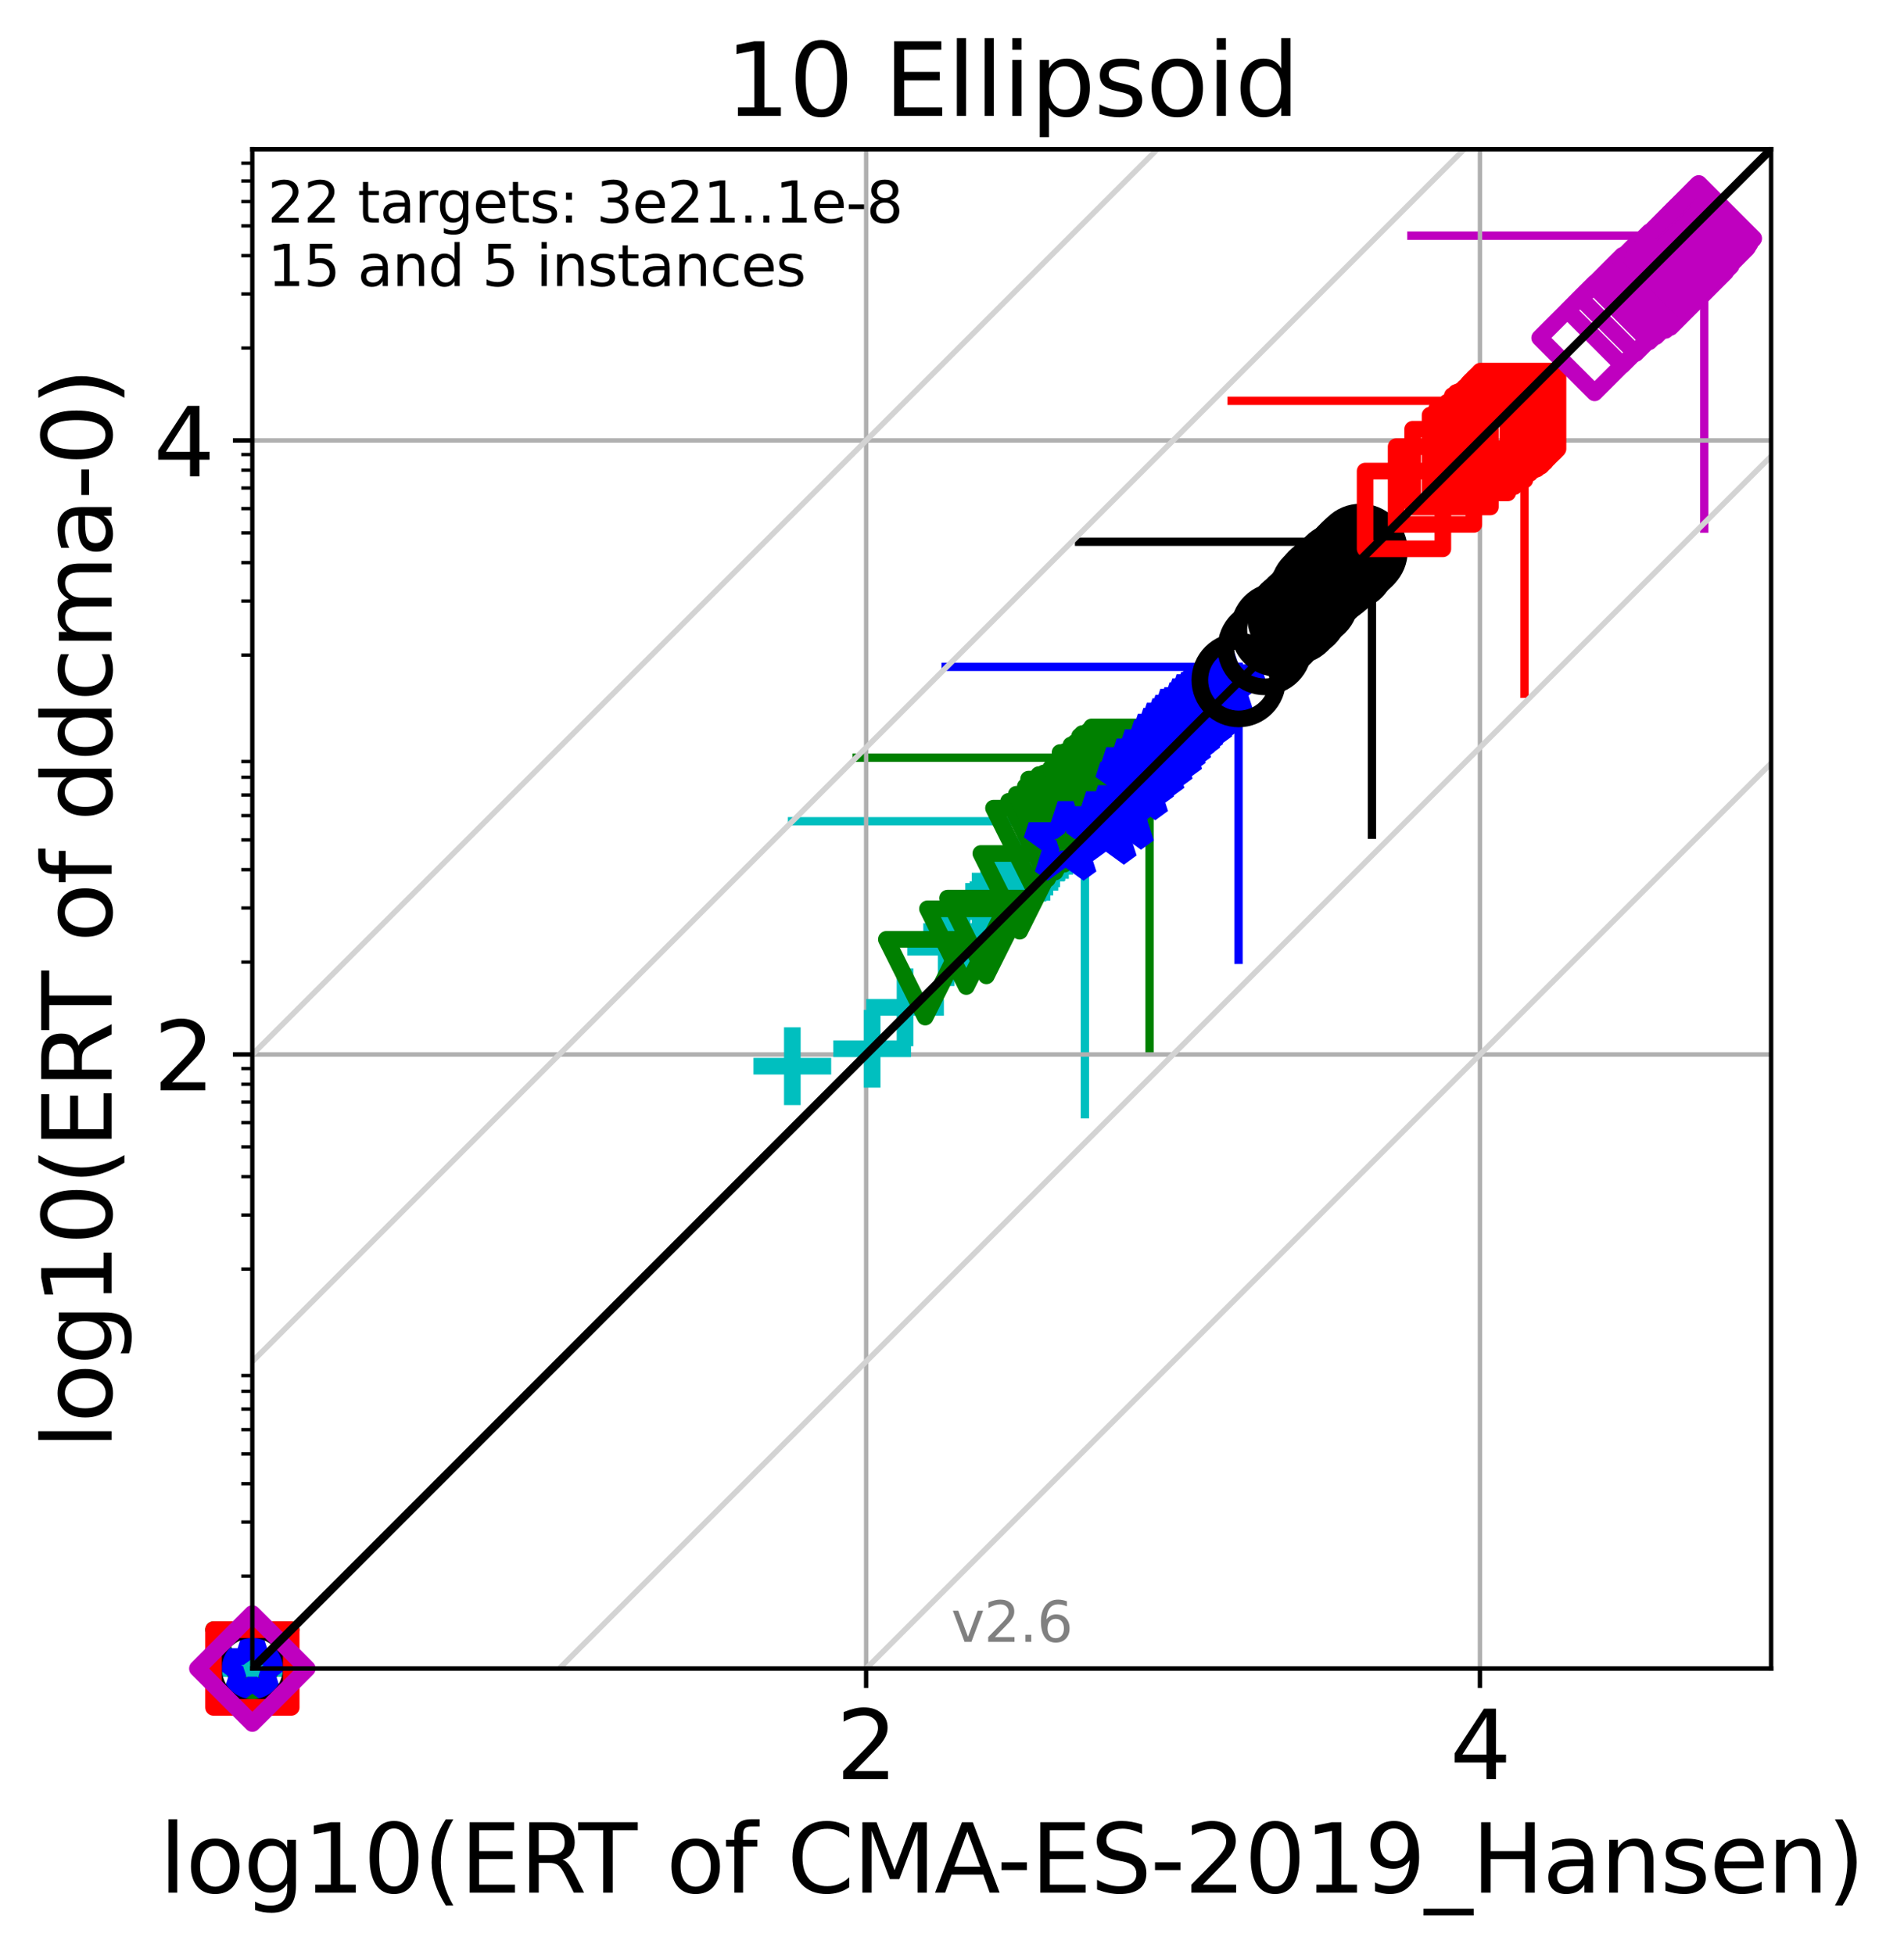 <?xml version="1.0" encoding="utf-8" standalone="no"?>
<!DOCTYPE svg PUBLIC "-//W3C//DTD SVG 1.1//EN"
  "http://www.w3.org/Graphics/SVG/1.1/DTD/svg11.dtd">
<svg xmlns:xlink="http://www.w3.org/1999/xlink" width="343.054pt" height="352.096pt" viewBox="0 0 343.054 352.096" xmlns="http://www.w3.org/2000/svg" version="1.1">
 <defs>
  <style type="text/css">*{stroke-linejoin: round; stroke-linecap: butt}</style>
 </defs>
 <g id="figure_1">
  <g id="patch_1">
   <path d="M 0 352.096 
L 343.054 352.096 
L 343.054 0 
L 0 0 
z
" style="fill: #ffffff"/>
  </g>
  <g id="axes_1">
   <g id="patch_2">
    <path d="M 45.469 300.517 
L 319.109 300.517 
L 319.109 26.877 
L 45.469 26.877 
z
" style="fill: #ffffff"/>
   </g>
   <g id="line2d_1">
    <path d="M 195.469 200.684 
L 195.469 147.917 
" clip-path="url(#p8e7b97375a)" style="fill: none; stroke: #00bfbf; stroke-width: 1.5; stroke-linecap: square"/>
   </g>
   <g id="line2d_2">
    <path d="M 142.703 147.917 
L 195.469 147.917 
" clip-path="url(#p8e7b97375a)" style="fill: none; stroke: #00bfbf; stroke-width: 1.5; stroke-linecap: square"/>
   </g>
   <g id="line2d_3">
    <path d="M 207.114 189.24 
L 207.114 136.474 
" clip-path="url(#p8e7b97375a)" style="fill: none; stroke: #008000; stroke-width: 1.5; stroke-linecap: square"/>
   </g>
   <g id="line2d_4">
    <path d="M 154.348 136.474 
L 207.114 136.474 
" clip-path="url(#p8e7b97375a)" style="fill: none; stroke: #008000; stroke-width: 1.5; stroke-linecap: square"/>
   </g>
   <g id="line2d_5">
    <path d="M 223.15 172.868 
L 223.15 120.102 
" clip-path="url(#p8e7b97375a)" style="fill: none; stroke: #0000ff; stroke-width: 1.5; stroke-linecap: square"/>
   </g>
   <g id="line2d_6">
    <path d="M 170.384 120.102 
L 223.15 120.102 
" clip-path="url(#p8e7b97375a)" style="fill: none; stroke: #0000ff; stroke-width: 1.5; stroke-linecap: square"/>
   </g>
   <g id="line2d_7">
    <path d="M 247.189 150.337 
L 247.189 97.571 
" clip-path="url(#p8e7b97375a)" style="fill: none; stroke: #000000; stroke-width: 1.5; stroke-linecap: square"/>
   </g>
   <g id="line2d_8">
    <path d="M 194.423 97.571 
L 247.189 97.571 
" clip-path="url(#p8e7b97375a)" style="fill: none; stroke: #000000; stroke-width: 1.5; stroke-linecap: square"/>
   </g>
   <g id="line2d_9">
    <path d="M 274.68 124.955 
L 274.68 72.189 
" clip-path="url(#p8e7b97375a)" style="fill: none; stroke: #ff0000; stroke-width: 1.5; stroke-linecap: square"/>
   </g>
   <g id="line2d_10">
    <path d="M 221.914 72.189 
L 274.68 72.189 
" clip-path="url(#p8e7b97375a)" style="fill: none; stroke: #ff0000; stroke-width: 1.5; stroke-linecap: square"/>
   </g>
   <g id="line2d_11">
    <path d="M 307.063 95.212 
L 307.063 42.446 
" clip-path="url(#p8e7b97375a)" style="fill: none; stroke: #bf00bf; stroke-width: 1.5; stroke-linecap: square"/>
   </g>
   <g id="line2d_12">
    <path d="M 254.296 42.446 
L 307.063 42.446 
" clip-path="url(#p8e7b97375a)" style="fill: none; stroke: #bf00bf; stroke-width: 1.5; stroke-linecap: square"/>
   </g>
   <g id="matplotlib.axis_1">
    <g id="xtick_1">
     <g id="line2d_13">
      <path d="M 156.062 300.517 
L 156.062 26.877 
" clip-path="url(#p8e7b97375a)" style="fill: none; stroke: #b0b0b0; stroke-width: 0.8; stroke-linecap: square"/>
     </g>
     <g id="line2d_14">
      <defs>
       <path id="m6823ebfff1" d="M 0 0 
L 0 3.5 
" style="stroke: #000000; stroke-width: 0.8"/>
      </defs>
      <g>
       <use xlink:href="#m6823ebfff1" x="156.062" y="300.517" style="stroke: #000000; stroke-width: 0.8"/>
      </g>
     </g>
     <g id="text_1">
      <!-- 2 -->
      <g transform="translate(150.654 320.435)scale(0.17 -0.17)">
       <defs>
        <path id="DejaVuSans-32" d="M 1228 531 
L 3431 531 
L 3431 0 
L 469 0 
L 469 531 
Q 828 903 1448 1529 
Q 2069 2156 2228 2338 
Q 2531 2678 2651 2914 
Q 2772 3150 2772 3378 
Q 2772 3750 2511 3984 
Q 2250 4219 1831 4219 
Q 1534 4219 1204 4116 
Q 875 4013 500 3803 
L 500 4441 
Q 881 4594 1212 4672 
Q 1544 4750 1819 4750 
Q 2544 4750 2975 4387 
Q 3406 4025 3406 3419 
Q 3406 3131 3298 2873 
Q 3191 2616 2906 2266 
Q 2828 2175 2409 1742 
Q 1991 1309 1228 531 
z
" transform="scale(0.016)"/>
       </defs>
       <use xlink:href="#DejaVuSans-32"/>
      </g>
     </g>
    </g>
    <g id="xtick_2">
     <g id="line2d_15">
      <path d="M 266.655 300.517 
L 266.655 26.877 
" clip-path="url(#p8e7b97375a)" style="fill: none; stroke: #b0b0b0; stroke-width: 0.8; stroke-linecap: square"/>
     </g>
     <g id="line2d_16">
      <g>
       <use xlink:href="#m6823ebfff1" x="266.655" y="300.517" style="stroke: #000000; stroke-width: 0.8"/>
      </g>
     </g>
     <g id="text_2">
      <!-- 4 -->
      <g transform="translate(261.247 320.435)scale(0.17 -0.17)">
       <defs>
        <path id="DejaVuSans-34" d="M 2419 4116 
L 825 1625 
L 2419 1625 
L 2419 4116 
z
M 2253 4666 
L 3047 4666 
L 3047 1625 
L 3713 1625 
L 3713 1100 
L 3047 1100 
L 3047 0 
L 2419 0 
L 2419 1100 
L 313 1100 
L 313 1709 
L 2253 4666 
z
" transform="scale(0.016)"/>
       </defs>
       <use xlink:href="#DejaVuSans-34"/>
      </g>
     </g>
    </g>
    <g id="text_3">
     <!-- log10(ERT of CMA-ES-2019_Hansen) -->
     <g transform="translate(28.725 340.887)scale(0.17 -0.17)">
      <defs>
       <path id="DejaVuSans-6c" d="M 603 4863 
L 1178 4863 
L 1178 0 
L 603 0 
L 603 4863 
z
" transform="scale(0.016)"/>
       <path id="DejaVuSans-6f" d="M 1959 3097 
Q 1497 3097 1228 2736 
Q 959 2375 959 1747 
Q 959 1119 1226 758 
Q 1494 397 1959 397 
Q 2419 397 2687 759 
Q 2956 1122 2956 1747 
Q 2956 2369 2687 2733 
Q 2419 3097 1959 3097 
z
M 1959 3584 
Q 2709 3584 3137 3096 
Q 3566 2609 3566 1747 
Q 3566 888 3137 398 
Q 2709 -91 1959 -91 
Q 1206 -91 779 398 
Q 353 888 353 1747 
Q 353 2609 779 3096 
Q 1206 3584 1959 3584 
z
" transform="scale(0.016)"/>
       <path id="DejaVuSans-67" d="M 2906 1791 
Q 2906 2416 2648 2759 
Q 2391 3103 1925 3103 
Q 1463 3103 1205 2759 
Q 947 2416 947 1791 
Q 947 1169 1205 825 
Q 1463 481 1925 481 
Q 2391 481 2648 825 
Q 2906 1169 2906 1791 
z
M 3481 434 
Q 3481 -459 3084 -895 
Q 2688 -1331 1869 -1331 
Q 1566 -1331 1297 -1286 
Q 1028 -1241 775 -1147 
L 775 -588 
Q 1028 -725 1275 -790 
Q 1522 -856 1778 -856 
Q 2344 -856 2625 -561 
Q 2906 -266 2906 331 
L 2906 616 
Q 2728 306 2450 153 
Q 2172 0 1784 0 
Q 1141 0 747 490 
Q 353 981 353 1791 
Q 353 2603 747 3093 
Q 1141 3584 1784 3584 
Q 2172 3584 2450 3431 
Q 2728 3278 2906 2969 
L 2906 3500 
L 3481 3500 
L 3481 434 
z
" transform="scale(0.016)"/>
       <path id="DejaVuSans-31" d="M 794 531 
L 1825 531 
L 1825 4091 
L 703 3866 
L 703 4441 
L 1819 4666 
L 2450 4666 
L 2450 531 
L 3481 531 
L 3481 0 
L 794 0 
L 794 531 
z
" transform="scale(0.016)"/>
       <path id="DejaVuSans-30" d="M 2034 4250 
Q 1547 4250 1301 3770 
Q 1056 3291 1056 2328 
Q 1056 1369 1301 889 
Q 1547 409 2034 409 
Q 2525 409 2770 889 
Q 3016 1369 3016 2328 
Q 3016 3291 2770 3770 
Q 2525 4250 2034 4250 
z
M 2034 4750 
Q 2819 4750 3233 4129 
Q 3647 3509 3647 2328 
Q 3647 1150 3233 529 
Q 2819 -91 2034 -91 
Q 1250 -91 836 529 
Q 422 1150 422 2328 
Q 422 3509 836 4129 
Q 1250 4750 2034 4750 
z
" transform="scale(0.016)"/>
       <path id="DejaVuSans-28" d="M 1984 4856 
Q 1566 4138 1362 3434 
Q 1159 2731 1159 2009 
Q 1159 1288 1364 580 
Q 1569 -128 1984 -844 
L 1484 -844 
Q 1016 -109 783 600 
Q 550 1309 550 2009 
Q 550 2706 781 3412 
Q 1013 4119 1484 4856 
L 1984 4856 
z
" transform="scale(0.016)"/>
       <path id="DejaVuSans-45" d="M 628 4666 
L 3578 4666 
L 3578 4134 
L 1259 4134 
L 1259 2753 
L 3481 2753 
L 3481 2222 
L 1259 2222 
L 1259 531 
L 3634 531 
L 3634 0 
L 628 0 
L 628 4666 
z
" transform="scale(0.016)"/>
       <path id="DejaVuSans-52" d="M 2841 2188 
Q 3044 2119 3236 1894 
Q 3428 1669 3622 1275 
L 4263 0 
L 3584 0 
L 2988 1197 
Q 2756 1666 2539 1819 
Q 2322 1972 1947 1972 
L 1259 1972 
L 1259 0 
L 628 0 
L 628 4666 
L 2053 4666 
Q 2853 4666 3247 4331 
Q 3641 3997 3641 3322 
Q 3641 2881 3436 2590 
Q 3231 2300 2841 2188 
z
M 1259 4147 
L 1259 2491 
L 2053 2491 
Q 2509 2491 2742 2702 
Q 2975 2913 2975 3322 
Q 2975 3731 2742 3939 
Q 2509 4147 2053 4147 
L 1259 4147 
z
" transform="scale(0.016)"/>
       <path id="DejaVuSans-54" d="M -19 4666 
L 3928 4666 
L 3928 4134 
L 2272 4134 
L 2272 0 
L 1638 0 
L 1638 4134 
L -19 4134 
L -19 4666 
z
" transform="scale(0.016)"/>
       <path id="DejaVuSans-20" transform="scale(0.016)"/>
       <path id="DejaVuSans-66" d="M 2375 4863 
L 2375 4384 
L 1825 4384 
Q 1516 4384 1395 4259 
Q 1275 4134 1275 3809 
L 1275 3500 
L 2222 3500 
L 2222 3053 
L 1275 3053 
L 1275 0 
L 697 0 
L 697 3053 
L 147 3053 
L 147 3500 
L 697 3500 
L 697 3744 
Q 697 4328 969 4595 
Q 1241 4863 1831 4863 
L 2375 4863 
z
" transform="scale(0.016)"/>
       <path id="DejaVuSans-43" d="M 4122 4306 
L 4122 3641 
Q 3803 3938 3442 4084 
Q 3081 4231 2675 4231 
Q 1875 4231 1450 3742 
Q 1025 3253 1025 2328 
Q 1025 1406 1450 917 
Q 1875 428 2675 428 
Q 3081 428 3442 575 
Q 3803 722 4122 1019 
L 4122 359 
Q 3791 134 3420 21 
Q 3050 -91 2638 -91 
Q 1578 -91 968 557 
Q 359 1206 359 2328 
Q 359 3453 968 4101 
Q 1578 4750 2638 4750 
Q 3056 4750 3426 4639 
Q 3797 4528 4122 4306 
z
" transform="scale(0.016)"/>
       <path id="DejaVuSans-4d" d="M 628 4666 
L 1569 4666 
L 2759 1491 
L 3956 4666 
L 4897 4666 
L 4897 0 
L 4281 0 
L 4281 4097 
L 3078 897 
L 2444 897 
L 1241 4097 
L 1241 0 
L 628 0 
L 628 4666 
z
" transform="scale(0.016)"/>
       <path id="DejaVuSans-41" d="M 2188 4044 
L 1331 1722 
L 3047 1722 
L 2188 4044 
z
M 1831 4666 
L 2547 4666 
L 4325 0 
L 3669 0 
L 3244 1197 
L 1141 1197 
L 716 0 
L 50 0 
L 1831 4666 
z
" transform="scale(0.016)"/>
       <path id="DejaVuSans-2d" d="M 313 2009 
L 1997 2009 
L 1997 1497 
L 313 1497 
L 313 2009 
z
" transform="scale(0.016)"/>
       <path id="DejaVuSans-53" d="M 3425 4513 
L 3425 3897 
Q 3066 4069 2747 4153 
Q 2428 4238 2131 4238 
Q 1616 4238 1336 4038 
Q 1056 3838 1056 3469 
Q 1056 3159 1242 3001 
Q 1428 2844 1947 2747 
L 2328 2669 
Q 3034 2534 3370 2195 
Q 3706 1856 3706 1288 
Q 3706 609 3251 259 
Q 2797 -91 1919 -91 
Q 1588 -91 1214 -16 
Q 841 59 441 206 
L 441 856 
Q 825 641 1194 531 
Q 1563 422 1919 422 
Q 2459 422 2753 634 
Q 3047 847 3047 1241 
Q 3047 1584 2836 1778 
Q 2625 1972 2144 2069 
L 1759 2144 
Q 1053 2284 737 2584 
Q 422 2884 422 3419 
Q 422 4038 858 4394 
Q 1294 4750 2059 4750 
Q 2388 4750 2728 4690 
Q 3069 4631 3425 4513 
z
" transform="scale(0.016)"/>
       <path id="DejaVuSans-39" d="M 703 97 
L 703 672 
Q 941 559 1184 500 
Q 1428 441 1663 441 
Q 2288 441 2617 861 
Q 2947 1281 2994 2138 
Q 2813 1869 2534 1725 
Q 2256 1581 1919 1581 
Q 1219 1581 811 2004 
Q 403 2428 403 3163 
Q 403 3881 828 4315 
Q 1253 4750 1959 4750 
Q 2769 4750 3195 4129 
Q 3622 3509 3622 2328 
Q 3622 1225 3098 567 
Q 2575 -91 1691 -91 
Q 1453 -91 1209 -44 
Q 966 3 703 97 
z
M 1959 2075 
Q 2384 2075 2632 2365 
Q 2881 2656 2881 3163 
Q 2881 3666 2632 3958 
Q 2384 4250 1959 4250 
Q 1534 4250 1286 3958 
Q 1038 3666 1038 3163 
Q 1038 2656 1286 2365 
Q 1534 2075 1959 2075 
z
" transform="scale(0.016)"/>
       <path id="DejaVuSans-5f" d="M 3263 -1063 
L 3263 -1509 
L -63 -1509 
L -63 -1063 
L 3263 -1063 
z
" transform="scale(0.016)"/>
       <path id="DejaVuSans-48" d="M 628 4666 
L 1259 4666 
L 1259 2753 
L 3553 2753 
L 3553 4666 
L 4184 4666 
L 4184 0 
L 3553 0 
L 3553 2222 
L 1259 2222 
L 1259 0 
L 628 0 
L 628 4666 
z
" transform="scale(0.016)"/>
       <path id="DejaVuSans-61" d="M 2194 1759 
Q 1497 1759 1228 1600 
Q 959 1441 959 1056 
Q 959 750 1161 570 
Q 1363 391 1709 391 
Q 2188 391 2477 730 
Q 2766 1069 2766 1631 
L 2766 1759 
L 2194 1759 
z
M 3341 1997 
L 3341 0 
L 2766 0 
L 2766 531 
Q 2569 213 2275 61 
Q 1981 -91 1556 -91 
Q 1019 -91 701 211 
Q 384 513 384 1019 
Q 384 1609 779 1909 
Q 1175 2209 1959 2209 
L 2766 2209 
L 2766 2266 
Q 2766 2663 2505 2880 
Q 2244 3097 1772 3097 
Q 1472 3097 1187 3025 
Q 903 2953 641 2809 
L 641 3341 
Q 956 3463 1253 3523 
Q 1550 3584 1831 3584 
Q 2591 3584 2966 3190 
Q 3341 2797 3341 1997 
z
" transform="scale(0.016)"/>
       <path id="DejaVuSans-6e" d="M 3513 2113 
L 3513 0 
L 2938 0 
L 2938 2094 
Q 2938 2591 2744 2837 
Q 2550 3084 2163 3084 
Q 1697 3084 1428 2787 
Q 1159 2491 1159 1978 
L 1159 0 
L 581 0 
L 581 3500 
L 1159 3500 
L 1159 2956 
Q 1366 3272 1645 3428 
Q 1925 3584 2291 3584 
Q 2894 3584 3203 3211 
Q 3513 2838 3513 2113 
z
" transform="scale(0.016)"/>
       <path id="DejaVuSans-73" d="M 2834 3397 
L 2834 2853 
Q 2591 2978 2328 3040 
Q 2066 3103 1784 3103 
Q 1356 3103 1142 2972 
Q 928 2841 928 2578 
Q 928 2378 1081 2264 
Q 1234 2150 1697 2047 
L 1894 2003 
Q 2506 1872 2764 1633 
Q 3022 1394 3022 966 
Q 3022 478 2636 193 
Q 2250 -91 1575 -91 
Q 1294 -91 989 -36 
Q 684 19 347 128 
L 347 722 
Q 666 556 975 473 
Q 1284 391 1588 391 
Q 1994 391 2212 530 
Q 2431 669 2431 922 
Q 2431 1156 2273 1281 
Q 2116 1406 1581 1522 
L 1381 1569 
Q 847 1681 609 1914 
Q 372 2147 372 2553 
Q 372 3047 722 3315 
Q 1072 3584 1716 3584 
Q 2034 3584 2315 3537 
Q 2597 3491 2834 3397 
z
" transform="scale(0.016)"/>
       <path id="DejaVuSans-65" d="M 3597 1894 
L 3597 1613 
L 953 1613 
Q 991 1019 1311 708 
Q 1631 397 2203 397 
Q 2534 397 2845 478 
Q 3156 559 3463 722 
L 3463 178 
Q 3153 47 2828 -22 
Q 2503 -91 2169 -91 
Q 1331 -91 842 396 
Q 353 884 353 1716 
Q 353 2575 817 3079 
Q 1281 3584 2069 3584 
Q 2775 3584 3186 3129 
Q 3597 2675 3597 1894 
z
M 3022 2063 
Q 3016 2534 2758 2815 
Q 2500 3097 2075 3097 
Q 1594 3097 1305 2825 
Q 1016 2553 972 2059 
L 3022 2063 
z
" transform="scale(0.016)"/>
       <path id="DejaVuSans-29" d="M 513 4856 
L 1013 4856 
Q 1481 4119 1714 3412 
Q 1947 2706 1947 2009 
Q 1947 1309 1714 600 
Q 1481 -109 1013 -844 
L 513 -844 
Q 928 -128 1133 580 
Q 1338 1288 1338 2009 
Q 1338 2731 1133 3434 
Q 928 4138 513 4856 
z
" transform="scale(0.016)"/>
      </defs>
      <use xlink:href="#DejaVuSans-6c"/>
      <use xlink:href="#DejaVuSans-6f" x="27.783"/>
      <use xlink:href="#DejaVuSans-67" x="88.965"/>
      <use xlink:href="#DejaVuSans-31" x="152.441"/>
      <use xlink:href="#DejaVuSans-30" x="216.064"/>
      <use xlink:href="#DejaVuSans-28" x="279.688"/>
      <use xlink:href="#DejaVuSans-45" x="318.701"/>
      <use xlink:href="#DejaVuSans-52" x="381.885"/>
      <use xlink:href="#DejaVuSans-54" x="444.117"/>
      <use xlink:href="#DejaVuSans-20" x="505.201"/>
      <use xlink:href="#DejaVuSans-6f" x="536.988"/>
      <use xlink:href="#DejaVuSans-66" x="598.17"/>
      <use xlink:href="#DejaVuSans-20" x="633.375"/>
      <use xlink:href="#DejaVuSans-43" x="665.162"/>
      <use xlink:href="#DejaVuSans-4d" x="734.986"/>
      <use xlink:href="#DejaVuSans-41" x="821.266"/>
      <use xlink:href="#DejaVuSans-2d" x="887.424"/>
      <use xlink:href="#DejaVuSans-45" x="923.508"/>
      <use xlink:href="#DejaVuSans-53" x="986.691"/>
      <use xlink:href="#DejaVuSans-2d" x="1050.168"/>
      <use xlink:href="#DejaVuSans-32" x="1086.252"/>
      <use xlink:href="#DejaVuSans-30" x="1149.875"/>
      <use xlink:href="#DejaVuSans-31" x="1213.498"/>
      <use xlink:href="#DejaVuSans-39" x="1277.121"/>
      <use xlink:href="#DejaVuSans-5f" x="1340.744"/>
      <use xlink:href="#DejaVuSans-48" x="1390.744"/>
      <use xlink:href="#DejaVuSans-61" x="1465.939"/>
      <use xlink:href="#DejaVuSans-6e" x="1527.219"/>
      <use xlink:href="#DejaVuSans-73" x="1590.598"/>
      <use xlink:href="#DejaVuSans-65" x="1642.697"/>
      <use xlink:href="#DejaVuSans-6e" x="1704.221"/>
      <use xlink:href="#DejaVuSans-29" x="1767.6"/>
     </g>
    </g>
   </g>
   <g id="matplotlib.axis_2">
    <g id="ytick_1">
     <g id="line2d_17">
      <path d="M 45.469 189.924 
L 319.109 189.924 
" clip-path="url(#p8e7b97375a)" style="fill: none; stroke: #b0b0b0; stroke-width: 0.8; stroke-linecap: square"/>
     </g>
     <g id="line2d_18">
      <defs>
       <path id="m4e9765bf86" d="M 0 0 
L -3.5 0 
" style="stroke: #000000; stroke-width: 0.8"/>
      </defs>
      <g>
       <use xlink:href="#m4e9765bf86" x="45.469" y="189.924" style="stroke: #000000; stroke-width: 0.8"/>
      </g>
     </g>
     <g id="text_4">
      <!-- 2 -->
      <g transform="translate(27.653 196.383)scale(0.17 -0.17)">
       <use xlink:href="#DejaVuSans-32"/>
      </g>
     </g>
    </g>
    <g id="ytick_2">
     <g id="line2d_19">
      <path d="M 45.469 79.331 
L 319.109 79.331 
" clip-path="url(#p8e7b97375a)" style="fill: none; stroke: #b0b0b0; stroke-width: 0.8; stroke-linecap: square"/>
     </g>
     <g id="line2d_20">
      <g>
       <use xlink:href="#m4e9765bf86" x="45.469" y="79.331" style="stroke: #000000; stroke-width: 0.8"/>
      </g>
     </g>
     <g id="text_5">
      <!-- 4 -->
      <g transform="translate(27.653 85.79)scale(0.17 -0.17)">
       <use xlink:href="#DejaVuSans-34"/>
      </g>
     </g>
    </g>
    <g id="ytick_3">
     <g id="line2d_21">
      <defs>
       <path id="m3097b42c7f" d="M 0 0 
L -2 0 
" style="stroke: #000000; stroke-width: 0.6"/>
      </defs>
      <g>
       <use xlink:href="#m3097b42c7f" x="45.469" y="283.871" style="stroke: #000000; stroke-width: 0.6"/>
      </g>
     </g>
    </g>
    <g id="ytick_4">
     <g id="line2d_22">
      <g>
       <use xlink:href="#m3097b42c7f" x="45.469" y="274.134" style="stroke: #000000; stroke-width: 0.6"/>
      </g>
     </g>
    </g>
    <g id="ytick_5">
     <g id="line2d_23">
      <g>
       <use xlink:href="#m3097b42c7f" x="45.469" y="267.225" style="stroke: #000000; stroke-width: 0.6"/>
      </g>
     </g>
    </g>
    <g id="ytick_6">
     <g id="line2d_24">
      <g>
       <use xlink:href="#m3097b42c7f" x="45.469" y="261.867" style="stroke: #000000; stroke-width: 0.6"/>
      </g>
     </g>
    </g>
    <g id="ytick_7">
     <g id="line2d_25">
      <g>
       <use xlink:href="#m3097b42c7f" x="45.469" y="257.488" style="stroke: #000000; stroke-width: 0.6"/>
      </g>
     </g>
    </g>
    <g id="ytick_8">
     <g id="line2d_26">
      <g>
       <use xlink:href="#m3097b42c7f" x="45.469" y="253.786" style="stroke: #000000; stroke-width: 0.6"/>
      </g>
     </g>
    </g>
    <g id="ytick_9">
     <g id="line2d_27">
      <g>
       <use xlink:href="#m3097b42c7f" x="45.469" y="250.58" style="stroke: #000000; stroke-width: 0.6"/>
      </g>
     </g>
    </g>
    <g id="ytick_10">
     <g id="line2d_28">
      <g>
       <use xlink:href="#m3097b42c7f" x="45.469" y="247.751" style="stroke: #000000; stroke-width: 0.6"/>
      </g>
     </g>
    </g>
    <g id="ytick_11">
     <g id="line2d_29">
      <g>
       <use xlink:href="#m3097b42c7f" x="45.469" y="228.575" style="stroke: #000000; stroke-width: 0.6"/>
      </g>
     </g>
    </g>
    <g id="ytick_12">
     <g id="line2d_30">
      <g>
       <use xlink:href="#m3097b42c7f" x="45.469" y="218.838" style="stroke: #000000; stroke-width: 0.6"/>
      </g>
     </g>
    </g>
    <g id="ytick_13">
     <g id="line2d_31">
      <g>
       <use xlink:href="#m3097b42c7f" x="45.469" y="211.929" style="stroke: #000000; stroke-width: 0.6"/>
      </g>
     </g>
    </g>
    <g id="ytick_14">
     <g id="line2d_32">
      <g>
       <use xlink:href="#m3097b42c7f" x="45.469" y="206.57" style="stroke: #000000; stroke-width: 0.6"/>
      </g>
     </g>
    </g>
    <g id="ytick_15">
     <g id="line2d_33">
      <g>
       <use xlink:href="#m3097b42c7f" x="45.469" y="202.192" style="stroke: #000000; stroke-width: 0.6"/>
      </g>
     </g>
    </g>
    <g id="ytick_16">
     <g id="line2d_34">
      <g>
       <use xlink:href="#m3097b42c7f" x="45.469" y="198.49" style="stroke: #000000; stroke-width: 0.6"/>
      </g>
     </g>
    </g>
    <g id="ytick_17">
     <g id="line2d_35">
      <g>
       <use xlink:href="#m3097b42c7f" x="45.469" y="195.283" style="stroke: #000000; stroke-width: 0.6"/>
      </g>
     </g>
    </g>
    <g id="ytick_18">
     <g id="line2d_36">
      <g>
       <use xlink:href="#m3097b42c7f" x="45.469" y="192.455" style="stroke: #000000; stroke-width: 0.6"/>
      </g>
     </g>
    </g>
    <g id="ytick_19">
     <g id="line2d_37">
      <g>
       <use xlink:href="#m3097b42c7f" x="45.469" y="173.278" style="stroke: #000000; stroke-width: 0.6"/>
      </g>
     </g>
    </g>
    <g id="ytick_20">
     <g id="line2d_38">
      <g>
       <use xlink:href="#m3097b42c7f" x="45.469" y="163.541" style="stroke: #000000; stroke-width: 0.6"/>
      </g>
     </g>
    </g>
    <g id="ytick_21">
     <g id="line2d_39">
      <g>
       <use xlink:href="#m3097b42c7f" x="45.469" y="156.633" style="stroke: #000000; stroke-width: 0.6"/>
      </g>
     </g>
    </g>
    <g id="ytick_22">
     <g id="line2d_40">
      <g>
       <use xlink:href="#m3097b42c7f" x="45.469" y="151.274" style="stroke: #000000; stroke-width: 0.6"/>
      </g>
     </g>
    </g>
    <g id="ytick_23">
     <g id="line2d_41">
      <g>
       <use xlink:href="#m3097b42c7f" x="45.469" y="146.895" style="stroke: #000000; stroke-width: 0.6"/>
      </g>
     </g>
    </g>
    <g id="ytick_24">
     <g id="line2d_42">
      <g>
       <use xlink:href="#m3097b42c7f" x="45.469" y="143.193" style="stroke: #000000; stroke-width: 0.6"/>
      </g>
     </g>
    </g>
    <g id="ytick_25">
     <g id="line2d_43">
      <g>
       <use xlink:href="#m3097b42c7f" x="45.469" y="139.987" style="stroke: #000000; stroke-width: 0.6"/>
      </g>
     </g>
    </g>
    <g id="ytick_26">
     <g id="line2d_44">
      <g>
       <use xlink:href="#m3097b42c7f" x="45.469" y="137.158" style="stroke: #000000; stroke-width: 0.6"/>
      </g>
     </g>
    </g>
    <g id="ytick_27">
     <g id="line2d_45">
      <g>
       <use xlink:href="#m3097b42c7f" x="45.469" y="117.982" style="stroke: #000000; stroke-width: 0.6"/>
      </g>
     </g>
    </g>
    <g id="ytick_28">
     <g id="line2d_46">
      <g>
       <use xlink:href="#m3097b42c7f" x="45.469" y="108.245" style="stroke: #000000; stroke-width: 0.6"/>
      </g>
     </g>
    </g>
    <g id="ytick_29">
     <g id="line2d_47">
      <g>
       <use xlink:href="#m3097b42c7f" x="45.469" y="101.336" style="stroke: #000000; stroke-width: 0.6"/>
      </g>
     </g>
    </g>
    <g id="ytick_30">
     <g id="line2d_48">
      <g>
       <use xlink:href="#m3097b42c7f" x="45.469" y="95.977" style="stroke: #000000; stroke-width: 0.6"/>
      </g>
     </g>
    </g>
    <g id="ytick_31">
     <g id="line2d_49">
      <g>
       <use xlink:href="#m3097b42c7f" x="45.469" y="91.599" style="stroke: #000000; stroke-width: 0.6"/>
      </g>
     </g>
    </g>
    <g id="ytick_32">
     <g id="line2d_50">
      <g>
       <use xlink:href="#m3097b42c7f" x="45.469" y="87.897" style="stroke: #000000; stroke-width: 0.6"/>
      </g>
     </g>
    </g>
    <g id="ytick_33">
     <g id="line2d_51">
      <g>
       <use xlink:href="#m3097b42c7f" x="45.469" y="84.69" style="stroke: #000000; stroke-width: 0.6"/>
      </g>
     </g>
    </g>
    <g id="ytick_34">
     <g id="line2d_52">
      <g>
       <use xlink:href="#m3097b42c7f" x="45.469" y="81.862" style="stroke: #000000; stroke-width: 0.6"/>
      </g>
     </g>
    </g>
    <g id="ytick_35">
     <g id="line2d_53">
      <g>
       <use xlink:href="#m3097b42c7f" x="45.469" y="62.686" style="stroke: #000000; stroke-width: 0.6"/>
      </g>
     </g>
    </g>
    <g id="ytick_36">
     <g id="line2d_54">
      <g>
       <use xlink:href="#m3097b42c7f" x="45.469" y="52.948" style="stroke: #000000; stroke-width: 0.6"/>
      </g>
     </g>
    </g>
    <g id="ytick_37">
     <g id="line2d_55">
      <g>
       <use xlink:href="#m3097b42c7f" x="45.469" y="46.04" style="stroke: #000000; stroke-width: 0.6"/>
      </g>
     </g>
    </g>
    <g id="ytick_38">
     <g id="line2d_56">
      <g>
       <use xlink:href="#m3097b42c7f" x="45.469" y="40.681" style="stroke: #000000; stroke-width: 0.6"/>
      </g>
     </g>
    </g>
    <g id="ytick_39">
     <g id="line2d_57">
      <g>
       <use xlink:href="#m3097b42c7f" x="45.469" y="36.303" style="stroke: #000000; stroke-width: 0.6"/>
      </g>
     </g>
    </g>
    <g id="ytick_40">
     <g id="line2d_58">
      <g>
       <use xlink:href="#m3097b42c7f" x="45.469" y="32.601" style="stroke: #000000; stroke-width: 0.6"/>
      </g>
     </g>
    </g>
    <g id="ytick_41">
     <g id="line2d_59">
      <g>
       <use xlink:href="#m3097b42c7f" x="45.469" y="29.394" style="stroke: #000000; stroke-width: 0.6"/>
      </g>
     </g>
    </g>
    <g id="text_6">
     <!-- log10(ERT of ddcma-0) -->
     <g transform="translate(20.117 260.982)rotate(-90)scale(0.17 -0.17)">
      <defs>
       <path id="DejaVuSans-64" d="M 2906 2969 
L 2906 4863 
L 3481 4863 
L 3481 0 
L 2906 0 
L 2906 525 
Q 2725 213 2448 61 
Q 2172 -91 1784 -91 
Q 1150 -91 751 415 
Q 353 922 353 1747 
Q 353 2572 751 3078 
Q 1150 3584 1784 3584 
Q 2172 3584 2448 3432 
Q 2725 3281 2906 2969 
z
M 947 1747 
Q 947 1113 1208 752 
Q 1469 391 1925 391 
Q 2381 391 2643 752 
Q 2906 1113 2906 1747 
Q 2906 2381 2643 2742 
Q 2381 3103 1925 3103 
Q 1469 3103 1208 2742 
Q 947 2381 947 1747 
z
" transform="scale(0.016)"/>
       <path id="DejaVuSans-63" d="M 3122 3366 
L 3122 2828 
Q 2878 2963 2633 3030 
Q 2388 3097 2138 3097 
Q 1578 3097 1268 2742 
Q 959 2388 959 1747 
Q 959 1106 1268 751 
Q 1578 397 2138 397 
Q 2388 397 2633 464 
Q 2878 531 3122 666 
L 3122 134 
Q 2881 22 2623 -34 
Q 2366 -91 2075 -91 
Q 1284 -91 818 406 
Q 353 903 353 1747 
Q 353 2603 823 3093 
Q 1294 3584 2113 3584 
Q 2378 3584 2631 3529 
Q 2884 3475 3122 3366 
z
" transform="scale(0.016)"/>
       <path id="DejaVuSans-6d" d="M 3328 2828 
Q 3544 3216 3844 3400 
Q 4144 3584 4550 3584 
Q 5097 3584 5394 3201 
Q 5691 2819 5691 2113 
L 5691 0 
L 5113 0 
L 5113 2094 
Q 5113 2597 4934 2840 
Q 4756 3084 4391 3084 
Q 3944 3084 3684 2787 
Q 3425 2491 3425 1978 
L 3425 0 
L 2847 0 
L 2847 2094 
Q 2847 2600 2669 2842 
Q 2491 3084 2119 3084 
Q 1678 3084 1418 2786 
Q 1159 2488 1159 1978 
L 1159 0 
L 581 0 
L 581 3500 
L 1159 3500 
L 1159 2956 
Q 1356 3278 1631 3431 
Q 1906 3584 2284 3584 
Q 2666 3584 2933 3390 
Q 3200 3197 3328 2828 
z
" transform="scale(0.016)"/>
      </defs>
      <use xlink:href="#DejaVuSans-6c"/>
      <use xlink:href="#DejaVuSans-6f" x="27.783"/>
      <use xlink:href="#DejaVuSans-67" x="88.965"/>
      <use xlink:href="#DejaVuSans-31" x="152.441"/>
      <use xlink:href="#DejaVuSans-30" x="216.064"/>
      <use xlink:href="#DejaVuSans-28" x="279.688"/>
      <use xlink:href="#DejaVuSans-45" x="318.701"/>
      <use xlink:href="#DejaVuSans-52" x="381.885"/>
      <use xlink:href="#DejaVuSans-54" x="444.117"/>
      <use xlink:href="#DejaVuSans-20" x="505.201"/>
      <use xlink:href="#DejaVuSans-6f" x="536.988"/>
      <use xlink:href="#DejaVuSans-66" x="598.17"/>
      <use xlink:href="#DejaVuSans-20" x="633.375"/>
      <use xlink:href="#DejaVuSans-64" x="665.162"/>
      <use xlink:href="#DejaVuSans-64" x="728.639"/>
      <use xlink:href="#DejaVuSans-63" x="792.115"/>
      <use xlink:href="#DejaVuSans-6d" x="847.096"/>
      <use xlink:href="#DejaVuSans-61" x="944.508"/>
      <use xlink:href="#DejaVuSans-2d" x="1005.787"/>
      <use xlink:href="#DejaVuSans-30" x="1041.871"/>
      <use xlink:href="#DejaVuSans-29" x="1105.494"/>
     </g>
    </g>
   </g>
   <g id="line2d_60">
    <defs>
     <path id="mef41c41a4f" d="M -7 0 
L 7 0 
M 0 7 
L 0 -7 
" style="stroke: #00bfbf; stroke-width: 3"/>
    </defs>
    <g>
     <use xlink:href="#mef41c41a4f" x="45.469" y="300.517" style="fill-opacity: 0; stroke: #00bfbf; stroke-width: 3"/>
     <use xlink:href="#mef41c41a4f" x="142.758" y="192.031" style="fill-opacity: 0; stroke: #00bfbf; stroke-width: 3"/>
     <use xlink:href="#mef41c41a4f" x="157.142" y="188.89" style="fill-opacity: 0; stroke: #00bfbf; stroke-width: 3"/>
     <use xlink:href="#mef41c41a4f" x="163.066" y="181.436" style="fill-opacity: 0; stroke: #00bfbf; stroke-width: 3"/>
     <use xlink:href="#mef41c41a4f" x="170.478" y="170.6" style="fill-opacity: 0; stroke: #00bfbf; stroke-width: 3"/>
     <use xlink:href="#mef41c41a4f" x="173.355" y="167.766" style="fill-opacity: 0; stroke: #00bfbf; stroke-width: 3"/>
     <use xlink:href="#mef41c41a4f" x="176.587" y="164.19" style="fill-opacity: 0; stroke: #00bfbf; stroke-width: 3"/>
     <use xlink:href="#mef41c41a4f" x="178.131" y="162.492" style="fill-opacity: 0; stroke: #00bfbf; stroke-width: 3"/>
     <use xlink:href="#mef41c41a4f" x="180.914" y="160.55" style="fill-opacity: 0; stroke: #00bfbf; stroke-width: 3"/>
     <use xlink:href="#mef41c41a4f" x="181.697" y="160.227" style="fill-opacity: 0; stroke: #00bfbf; stroke-width: 3"/>
     <use xlink:href="#mef41c41a4f" x="182.768" y="159.771" style="fill-opacity: 0; stroke: #00bfbf; stroke-width: 3"/>
     <use xlink:href="#mef41c41a4f" x="183.657" y="158.884" style="fill-opacity: 0; stroke: #00bfbf; stroke-width: 3"/>
     <use xlink:href="#mef41c41a4f" x="184.942" y="157.118" style="fill-opacity: 0; stroke: #00bfbf; stroke-width: 3"/>
     <use xlink:href="#mef41c41a4f" x="185.498" y="156.681" style="fill-opacity: 0; stroke: #00bfbf; stroke-width: 3"/>
     <use xlink:href="#mef41c41a4f" x="187.018" y="155.37" style="fill-opacity: 0; stroke: #00bfbf; stroke-width: 3"/>
     <use xlink:href="#mef41c41a4f" x="187.748" y="155.222" style="fill-opacity: 0; stroke: #00bfbf; stroke-width: 3"/>
     <use xlink:href="#mef41c41a4f" x="189.133" y="153.391" style="fill-opacity: 0; stroke: #00bfbf; stroke-width: 3"/>
     <use xlink:href="#mef41c41a4f" x="189.493" y="152.79" style="fill-opacity: 0; stroke: #00bfbf; stroke-width: 3"/>
     <use xlink:href="#mef41c41a4f" x="190.311" y="151.759" style="fill-opacity: 0; stroke: #00bfbf; stroke-width: 3"/>
     <use xlink:href="#mef41c41a4f" x="191.076" y="151.283" style="fill-opacity: 0; stroke: #00bfbf; stroke-width: 3"/>
     <use xlink:href="#mef41c41a4f" x="191.838" y="150.536" style="fill-opacity: 0; stroke: #00bfbf; stroke-width: 3"/>
     <use xlink:href="#mef41c41a4f" x="192.595" y="150.267" style="fill-opacity: 0; stroke: #00bfbf; stroke-width: 3"/>
    </g>
   </g>
   <g id="line2d_61">
    <defs>
     <path id="m4e7bff4582" d="M -0 7 
L 7 -7 
L -7 -7 
z
" style="stroke: #008000; stroke-width: 3; stroke-linejoin: miter"/>
    </defs>
    <g>
     <use xlink:href="#m4e7bff4582" x="45.469" y="300.517" style="fill-opacity: 0; stroke: #008000; stroke-width: 3; stroke-linejoin: miter"/>
     <use xlink:href="#m4e7bff4582" x="166.7" y="176.185" style="fill-opacity: 0; stroke: #008000; stroke-width: 3; stroke-linejoin: miter"/>
     <use xlink:href="#m4e7bff4582" x="174.107" y="170.686" style="fill-opacity: 0; stroke: #008000; stroke-width: 3; stroke-linejoin: miter"/>
     <use xlink:href="#m4e7bff4582" x="177.725" y="168.76" style="fill-opacity: 0; stroke: #008000; stroke-width: 3; stroke-linejoin: miter"/>
     <use xlink:href="#m4e7bff4582" x="183.723" y="160.72" style="fill-opacity: 0; stroke: #008000; stroke-width: 3; stroke-linejoin: miter"/>
     <use xlink:href="#m4e7bff4582" x="186.005" y="152.556" style="fill-opacity: 0; stroke: #008000; stroke-width: 3; stroke-linejoin: miter"/>
     <use xlink:href="#m4e7bff4582" x="188.725" y="151.331" style="fill-opacity: 0; stroke: #008000; stroke-width: 3; stroke-linejoin: miter"/>
     <use xlink:href="#m4e7bff4582" x="190.11" y="150.056" style="fill-opacity: 0; stroke: #008000; stroke-width: 3; stroke-linejoin: miter"/>
     <use xlink:href="#m4e7bff4582" x="191.733" y="148.647" style="fill-opacity: 0; stroke: #008000; stroke-width: 3; stroke-linejoin: miter"/>
     <use xlink:href="#m4e7bff4582" x="192.324" y="147.323" style="fill-opacity: 0; stroke: #008000; stroke-width: 3; stroke-linejoin: miter"/>
     <use xlink:href="#m4e7bff4582" x="194.152" y="146.522" style="fill-opacity: 0; stroke: #008000; stroke-width: 3; stroke-linejoin: miter"/>
     <use xlink:href="#m4e7bff4582" x="195.078" y="146.224" style="fill-opacity: 0; stroke: #008000; stroke-width: 3; stroke-linejoin: miter"/>
     <use xlink:href="#m4e7bff4582" x="196.286" y="145.353" style="fill-opacity: 0; stroke: #008000; stroke-width: 3; stroke-linejoin: miter"/>
     <use xlink:href="#m4e7bff4582" x="196.969" y="144.716" style="fill-opacity: 0; stroke: #008000; stroke-width: 3; stroke-linejoin: miter"/>
     <use xlink:href="#m4e7bff4582" x="197.999" y="142.537" style="fill-opacity: 0; stroke: #008000; stroke-width: 3; stroke-linejoin: miter"/>
     <use xlink:href="#m4e7bff4582" x="198.876" y="142.357" style="fill-opacity: 0; stroke: #008000; stroke-width: 3; stroke-linejoin: miter"/>
     <use xlink:href="#m4e7bff4582" x="199.956" y="141.187" style="fill-opacity: 0; stroke: #008000; stroke-width: 3; stroke-linejoin: miter"/>
     <use xlink:href="#m4e7bff4582" x="200.758" y="140.681" style="fill-opacity: 0; stroke: #008000; stroke-width: 3; stroke-linejoin: miter"/>
     <use xlink:href="#m4e7bff4582" x="201.515" y="139.582" style="fill-opacity: 0; stroke: #008000; stroke-width: 3; stroke-linejoin: miter"/>
     <use xlink:href="#m4e7bff4582" x="201.995" y="139.126" style="fill-opacity: 0; stroke: #008000; stroke-width: 3; stroke-linejoin: miter"/>
     <use xlink:href="#m4e7bff4582" x="203.118" y="138.604" style="fill-opacity: 0; stroke: #008000; stroke-width: 3; stroke-linejoin: miter"/>
     <use xlink:href="#m4e7bff4582" x="203.677" y="137.923" style="fill-opacity: 0; stroke: #008000; stroke-width: 3; stroke-linejoin: miter"/>
    </g>
   </g>
   <g id="line2d_62">
    <defs>
     <path id="m0bcf04a5f3" d="M 0 -7 
L -1.572 -2.163 
L -6.657 -2.163 
L -2.543 0.826 
L -4.114 5.663 
L -0 2.674 
L 4.114 5.663 
L 2.543 0.826 
L 6.657 -2.163 
L 1.572 -2.163 
z
" style="stroke: #0000ff; stroke-width: 3; stroke-linejoin: bevel"/>
    </defs>
    <g>
     <use xlink:href="#m0bcf04a5f3" x="45.469" y="300.517" style="fill-opacity: 0; stroke: #0000ff; stroke-width: 3; stroke-linejoin: bevel"/>
     <use xlink:href="#m0bcf04a5f3" x="192" y="151.749" style="fill-opacity: 0; stroke: #0000ff; stroke-width: 3; stroke-linejoin: bevel"/>
     <use xlink:href="#m0bcf04a5f3" x="199.256" y="148.872" style="fill-opacity: 0; stroke: #0000ff; stroke-width: 3; stroke-linejoin: bevel"/>
     <use xlink:href="#m0bcf04a5f3" x="202.35" y="146.17" style="fill-opacity: 0; stroke: #0000ff; stroke-width: 3; stroke-linejoin: bevel"/>
     <use xlink:href="#m0bcf04a5f3" x="204.911" y="140.867" style="fill-opacity: 0; stroke: #0000ff; stroke-width: 3; stroke-linejoin: bevel"/>
     <use xlink:href="#m0bcf04a5f3" x="205.986" y="138.233" style="fill-opacity: 0; stroke: #0000ff; stroke-width: 3; stroke-linejoin: bevel"/>
     <use xlink:href="#m0bcf04a5f3" x="207.855" y="136.683" style="fill-opacity: 0; stroke: #0000ff; stroke-width: 3; stroke-linejoin: bevel"/>
     <use xlink:href="#m0bcf04a5f3" x="209.33" y="135.025" style="fill-opacity: 0; stroke: #0000ff; stroke-width: 3; stroke-linejoin: bevel"/>
     <use xlink:href="#m0bcf04a5f3" x="211.033" y="133.269" style="fill-opacity: 0; stroke: #0000ff; stroke-width: 3; stroke-linejoin: bevel"/>
     <use xlink:href="#m0bcf04a5f3" x="211.681" y="132.208" style="fill-opacity: 0; stroke: #0000ff; stroke-width: 3; stroke-linejoin: bevel"/>
     <use xlink:href="#m0bcf04a5f3" x="212.662" y="131.172" style="fill-opacity: 0; stroke: #0000ff; stroke-width: 3; stroke-linejoin: bevel"/>
     <use xlink:href="#m0bcf04a5f3" x="213.289" y="130.225" style="fill-opacity: 0; stroke: #0000ff; stroke-width: 3; stroke-linejoin: bevel"/>
     <use xlink:href="#m0bcf04a5f3" x="214.303" y="129.435" style="fill-opacity: 0; stroke: #0000ff; stroke-width: 3; stroke-linejoin: bevel"/>
     <use xlink:href="#m0bcf04a5f3" x="214.837" y="128.805" style="fill-opacity: 0; stroke: #0000ff; stroke-width: 3; stroke-linejoin: bevel"/>
     <use xlink:href="#m0bcf04a5f3" x="215.721" y="127.725" style="fill-opacity: 0; stroke: #0000ff; stroke-width: 3; stroke-linejoin: bevel"/>
     <use xlink:href="#m0bcf04a5f3" x="216.462" y="127.421" style="fill-opacity: 0; stroke: #0000ff; stroke-width: 3; stroke-linejoin: bevel"/>
     <use xlink:href="#m0bcf04a5f3" x="217.389" y="126.561" style="fill-opacity: 0; stroke: #0000ff; stroke-width: 3; stroke-linejoin: bevel"/>
     <use xlink:href="#m0bcf04a5f3" x="217.883" y="125.858" style="fill-opacity: 0; stroke: #0000ff; stroke-width: 3; stroke-linejoin: bevel"/>
     <use xlink:href="#m0bcf04a5f3" x="218.649" y="125.103" style="fill-opacity: 0; stroke: #0000ff; stroke-width: 3; stroke-linejoin: bevel"/>
     <use xlink:href="#m0bcf04a5f3" x="219.476" y="124.683" style="fill-opacity: 0; stroke: #0000ff; stroke-width: 3; stroke-linejoin: bevel"/>
     <use xlink:href="#m0bcf04a5f3" x="220.089" y="123.786" style="fill-opacity: 0; stroke: #0000ff; stroke-width: 3; stroke-linejoin: bevel"/>
     <use xlink:href="#m0bcf04a5f3" x="220.45" y="123.29" style="fill-opacity: 0; stroke: #0000ff; stroke-width: 3; stroke-linejoin: bevel"/>
    </g>
   </g>
   <g id="line2d_63">
    <defs>
     <path id="me941fd55a1" d="M 0 7 
C 1.856 7 3.637 6.262 4.95 4.95 
C 6.262 3.637 7 1.856 7 0 
C 7 -1.856 6.262 -3.637 4.95 -4.95 
C 3.637 -6.262 1.856 -7 0 -7 
C -1.856 -7 -3.637 -6.262 -4.95 -4.95 
C -6.262 -3.637 -7 -1.856 -7 0 
C -7 1.856 -6.262 3.637 -4.95 4.95 
C -3.637 6.262 -1.856 7 0 7 
z
" style="stroke: #000000; stroke-width: 3"/>
    </defs>
    <g>
     <use xlink:href="#me941fd55a1" x="45.469" y="300.517" style="fill-opacity: 0; stroke: #000000; stroke-width: 3"/>
     <use xlink:href="#me941fd55a1" x="223.182" y="122.486" style="fill-opacity: 0; stroke: #000000; stroke-width: 3"/>
     <use xlink:href="#me941fd55a1" x="227.881" y="116.71" style="fill-opacity: 0; stroke: #000000; stroke-width: 3"/>
     <use xlink:href="#me941fd55a1" x="230.218" y="113.418" style="fill-opacity: 0; stroke: #000000; stroke-width: 3"/>
     <use xlink:href="#me941fd55a1" x="233.214" y="111.186" style="fill-opacity: 0; stroke: #000000; stroke-width: 3"/>
     <use xlink:href="#me941fd55a1" x="234.502" y="110.005" style="fill-opacity: 0; stroke: #000000; stroke-width: 3"/>
     <use xlink:href="#me941fd55a1" x="236.348" y="107.984" style="fill-opacity: 0; stroke: #000000; stroke-width: 3"/>
     <use xlink:href="#me941fd55a1" x="237.342" y="106.25" style="fill-opacity: 0; stroke: #000000; stroke-width: 3"/>
     <use xlink:href="#me941fd55a1" x="238.239" y="105.27" style="fill-opacity: 0; stroke: #000000; stroke-width: 3"/>
     <use xlink:href="#me941fd55a1" x="238.831" y="104.761" style="fill-opacity: 0; stroke: #000000; stroke-width: 3"/>
     <use xlink:href="#me941fd55a1" x="239.652" y="104.081" style="fill-opacity: 0; stroke: #000000; stroke-width: 3"/>
     <use xlink:href="#me941fd55a1" x="240.178" y="103.702" style="fill-opacity: 0; stroke: #000000; stroke-width: 3"/>
     <use xlink:href="#me941fd55a1" x="240.827" y="103.159" style="fill-opacity: 0; stroke: #000000; stroke-width: 3"/>
     <use xlink:href="#me941fd55a1" x="241.256" y="102.626" style="fill-opacity: 0; stroke: #000000; stroke-width: 3"/>
     <use xlink:href="#me941fd55a1" x="241.868" y="102.234" style="fill-opacity: 0; stroke: #000000; stroke-width: 3"/>
     <use xlink:href="#me941fd55a1" x="242.327" y="101.942" style="fill-opacity: 0; stroke: #000000; stroke-width: 3"/>
     <use xlink:href="#me941fd55a1" x="242.989" y="101.556" style="fill-opacity: 0; stroke: #000000; stroke-width: 3"/>
     <use xlink:href="#me941fd55a1" x="243.356" y="100.954" style="fill-opacity: 0; stroke: #000000; stroke-width: 3"/>
     <use xlink:href="#me941fd55a1" x="243.945" y="100.361" style="fill-opacity: 0; stroke: #000000; stroke-width: 3"/>
     <use xlink:href="#me941fd55a1" x="244.228" y="100.058" style="fill-opacity: 0; stroke: #000000; stroke-width: 3"/>
     <use xlink:href="#me941fd55a1" x="244.803" y="99.588" style="fill-opacity: 0; stroke: #000000; stroke-width: 3"/>
     <use xlink:href="#me941fd55a1" x="245.144" y="99.219" style="fill-opacity: 0; stroke: #000000; stroke-width: 3"/>
    </g>
   </g>
   <g id="line2d_64">
    <defs>
     <path id="mc851ec52bd" d="M -7 7 
L 7 7 
L 7 -7 
L -7 -7 
z
" style="stroke: #ff0000; stroke-width: 3; stroke-linejoin: miter"/>
    </defs>
    <g>
     <use xlink:href="#mc851ec52bd" x="45.469" y="300.517" style="fill-opacity: 0; stroke: #ff0000; stroke-width: 3; stroke-linejoin: miter"/>
     <use xlink:href="#mc851ec52bd" x="252.962" y="91.849" style="fill-opacity: 0; stroke: #ff0000; stroke-width: 3; stroke-linejoin: miter"/>
     <use xlink:href="#mc851ec52bd" x="258.549" y="87.45" style="fill-opacity: 0; stroke: #ff0000; stroke-width: 3; stroke-linejoin: miter"/>
     <use xlink:href="#mc851ec52bd" x="261.527" y="84.306" style="fill-opacity: 0; stroke: #ff0000; stroke-width: 3; stroke-linejoin: miter"/>
     <use xlink:href="#mc851ec52bd" x="264.663" y="81.776" style="fill-opacity: 0; stroke: #ff0000; stroke-width: 3; stroke-linejoin: miter"/>
     <use xlink:href="#mc851ec52bd" x="265.85" y="80.638" style="fill-opacity: 0; stroke: #ff0000; stroke-width: 3; stroke-linejoin: miter"/>
     <use xlink:href="#mc851ec52bd" x="267.742" y="79.434" style="fill-opacity: 0; stroke: #ff0000; stroke-width: 3; stroke-linejoin: miter"/>
     <use xlink:href="#mc851ec52bd" x="268.669" y="78.252" style="fill-opacity: 0; stroke: #ff0000; stroke-width: 3; stroke-linejoin: miter"/>
     <use xlink:href="#mc851ec52bd" x="269.361" y="77.692" style="fill-opacity: 0; stroke: #ff0000; stroke-width: 3; stroke-linejoin: miter"/>
     <use xlink:href="#mc851ec52bd" x="269.938" y="77.461" style="fill-opacity: 0; stroke: #ff0000; stroke-width: 3; stroke-linejoin: miter"/>
     <use xlink:href="#mc851ec52bd" x="270.659" y="76.975" style="fill-opacity: 0; stroke: #ff0000; stroke-width: 3; stroke-linejoin: miter"/>
     <use xlink:href="#mc851ec52bd" x="270.942" y="76.681" style="fill-opacity: 0; stroke: #ff0000; stroke-width: 3; stroke-linejoin: miter"/>
     <use xlink:href="#mc851ec52bd" x="271.38" y="76.276" style="fill-opacity: 0; stroke: #ff0000; stroke-width: 3; stroke-linejoin: miter"/>
     <use xlink:href="#mc851ec52bd" x="271.601" y="75.968" style="fill-opacity: 0; stroke: #ff0000; stroke-width: 3; stroke-linejoin: miter"/>
     <use xlink:href="#mc851ec52bd" x="271.908" y="75.653" style="fill-opacity: 0; stroke: #ff0000; stroke-width: 3; stroke-linejoin: miter"/>
     <use xlink:href="#mc851ec52bd" x="272.113" y="75.447" style="fill-opacity: 0; stroke: #ff0000; stroke-width: 3; stroke-linejoin: miter"/>
     <use xlink:href="#mc851ec52bd" x="272.467" y="75.088" style="fill-opacity: 0; stroke: #ff0000; stroke-width: 3; stroke-linejoin: miter"/>
     <use xlink:href="#mc851ec52bd" x="272.668" y="74.88" style="fill-opacity: 0; stroke: #ff0000; stroke-width: 3; stroke-linejoin: miter"/>
     <use xlink:href="#mc851ec52bd" x="272.996" y="74.579" style="fill-opacity: 0; stroke: #ff0000; stroke-width: 3; stroke-linejoin: miter"/>
     <use xlink:href="#mc851ec52bd" x="273.211" y="74.381" style="fill-opacity: 0; stroke: #ff0000; stroke-width: 3; stroke-linejoin: miter"/>
     <use xlink:href="#mc851ec52bd" x="273.498" y="74.065" style="fill-opacity: 0; stroke: #ff0000; stroke-width: 3; stroke-linejoin: miter"/>
     <use xlink:href="#mc851ec52bd" x="273.711" y="73.845" style="fill-opacity: 0; stroke: #ff0000; stroke-width: 3; stroke-linejoin: miter"/>
    </g>
   </g>
   <g id="line2d_65">
    <defs>
     <path id="mfe0db4d470" d="M -0 9.899 
L 9.899 0 
L 0 -9.899 
L -9.899 -0 
z
" style="stroke: #bf00bf; stroke-width: 3; stroke-linejoin: miter"/>
    </defs>
    <g>
     <use xlink:href="#mfe0db4d470" x="45.469" y="300.517" style="fill-opacity: 0; stroke: #bf00bf; stroke-width: 3; stroke-linejoin: miter"/>
     <use xlink:href="#mfe0db4d470" x="287.309" y="60.857" style="fill-opacity: 0; stroke: #bf00bf; stroke-width: 3; stroke-linejoin: miter"/>
     <use xlink:href="#mfe0db4d470" x="292.316" y="55.899" style="fill-opacity: 0; stroke: #bf00bf; stroke-width: 3; stroke-linejoin: miter"/>
     <use xlink:href="#mfe0db4d470" x="294.73" y="53.771" style="fill-opacity: 0; stroke: #bf00bf; stroke-width: 3; stroke-linejoin: miter"/>
     <use xlink:href="#mfe0db4d470" x="297.171" y="51.653" style="fill-opacity: 0; stroke: #bf00bf; stroke-width: 3; stroke-linejoin: miter"/>
     <use xlink:href="#mfe0db4d470" x="298.402" y="50.707" style="fill-opacity: 0; stroke: #bf00bf; stroke-width: 3; stroke-linejoin: miter"/>
     <use xlink:href="#mfe0db4d470" x="300.102" y="49.597" style="fill-opacity: 0; stroke: #bf00bf; stroke-width: 3; stroke-linejoin: miter"/>
     <use xlink:href="#mfe0db4d470" x="300.985" y="49.063" style="fill-opacity: 0; stroke: #bf00bf; stroke-width: 3; stroke-linejoin: miter"/>
     <use xlink:href="#mfe0db4d470" x="301.993" y="47.917" style="fill-opacity: 0; stroke: #bf00bf; stroke-width: 3; stroke-linejoin: miter"/>
     <use xlink:href="#mfe0db4d470" x="302.579" y="46.965" style="fill-opacity: 0; stroke: #bf00bf; stroke-width: 3; stroke-linejoin: miter"/>
     <use xlink:href="#mfe0db4d470" x="303.284" y="46.169" style="fill-opacity: 0; stroke: #bf00bf; stroke-width: 3; stroke-linejoin: miter"/>
     <use xlink:href="#mfe0db4d470" x="303.746" y="45.733" style="fill-opacity: 0; stroke: #bf00bf; stroke-width: 3; stroke-linejoin: miter"/>
     <use xlink:href="#mfe0db4d470" x="304.246" y="45.24" style="fill-opacity: 0; stroke: #bf00bf; stroke-width: 3; stroke-linejoin: miter"/>
     <use xlink:href="#mfe0db4d470" x="304.461" y="45.036" style="fill-opacity: 0; stroke: #bf00bf; stroke-width: 3; stroke-linejoin: miter"/>
     <use xlink:href="#mfe0db4d470" x="304.801" y="44.812" style="fill-opacity: 0; stroke: #bf00bf; stroke-width: 3; stroke-linejoin: miter"/>
     <use xlink:href="#mfe0db4d470" x="305.026" y="44.531" style="fill-opacity: 0; stroke: #bf00bf; stroke-width: 3; stroke-linejoin: miter"/>
     <use xlink:href="#mfe0db4d470" x="305.364" y="43.977" style="fill-opacity: 0; stroke: #bf00bf; stroke-width: 3; stroke-linejoin: miter"/>
     <use xlink:href="#mfe0db4d470" x="305.511" y="43.612" style="fill-opacity: 0; stroke: #bf00bf; stroke-width: 3; stroke-linejoin: miter"/>
     <use xlink:href="#mfe0db4d470" x="305.706" y="43.358" style="fill-opacity: 0; stroke: #bf00bf; stroke-width: 3; stroke-linejoin: miter"/>
     <use xlink:href="#mfe0db4d470" x="305.819" y="43.224" style="fill-opacity: 0; stroke: #bf00bf; stroke-width: 3; stroke-linejoin: miter"/>
     <use xlink:href="#mfe0db4d470" x="305.971" y="43.051" style="fill-opacity: 0; stroke: #bf00bf; stroke-width: 3; stroke-linejoin: miter"/>
     <use xlink:href="#mfe0db4d470" x="306.079" y="42.946" style="fill-opacity: 0; stroke: #bf00bf; stroke-width: 3; stroke-linejoin: miter"/>
    </g>
   </g>
   <g id="line2d_66">
    <path d="M 45.469 300.517 
L 319.109 26.877 
" clip-path="url(#p8e7b97375a)" style="fill: none; stroke: #000000; stroke-width: 1.5; stroke-linecap: square"/>
   </g>
   <g id="line2d_67">
    <path d="M 100.765 300.517 
L 344.054 57.229 
" clip-path="url(#p8e7b97375a)" style="fill: none; stroke: #d3d3d3; stroke-linecap: square"/>
   </g>
   <g id="line2d_68">
    <path d="M 156.062 300.517 
L 344.054 112.526 
" clip-path="url(#p8e7b97375a)" style="fill: none; stroke: #d3d3d3; stroke-linecap: square"/>
   </g>
   <g id="line2d_69">
    <path d="M 45.469 245.221 
L 291.69 -1 
" clip-path="url(#p8e7b97375a)" style="fill: none; stroke: #d3d3d3; stroke-linecap: square"/>
   </g>
   <g id="line2d_70">
    <path d="M 45.469 189.924 
L 236.393 -1 
" clip-path="url(#p8e7b97375a)" style="fill: none; stroke: #d3d3d3; stroke-linecap: square"/>
   </g>
   <g id="patch_3">
    <path d="M 45.469 300.517 
L 45.469 26.877 
" style="fill: none; stroke: #000000; stroke-width: 0.8; stroke-linejoin: miter; stroke-linecap: square"/>
   </g>
   <g id="patch_4">
    <path d="M 319.109 300.517 
L 319.109 26.877 
" style="fill: none; stroke: #000000; stroke-width: 0.8; stroke-linejoin: miter; stroke-linecap: square"/>
   </g>
   <g id="patch_5">
    <path d="M 45.469 300.517 
L 319.109 300.517 
" style="fill: none; stroke: #000000; stroke-width: 0.8; stroke-linejoin: miter; stroke-linecap: square"/>
   </g>
   <g id="patch_6">
    <path d="M 45.469 26.877 
L 319.109 26.877 
" style="fill: none; stroke: #000000; stroke-width: 0.8; stroke-linejoin: miter; stroke-linecap: square"/>
   </g>
   <g id="text_7">
    <!-- 22 targets: 3e21..1e-8 -->
    <g transform="translate(48.205 40.1)scale(0.102 -0.102)">
     <defs>
      <path id="DejaVuSans-74" d="M 1172 4494 
L 1172 3500 
L 2356 3500 
L 2356 3053 
L 1172 3053 
L 1172 1153 
Q 1172 725 1289 603 
Q 1406 481 1766 481 
L 2356 481 
L 2356 0 
L 1766 0 
Q 1100 0 847 248 
Q 594 497 594 1153 
L 594 3053 
L 172 3053 
L 172 3500 
L 594 3500 
L 594 4494 
L 1172 4494 
z
" transform="scale(0.016)"/>
      <path id="DejaVuSans-72" d="M 2631 2963 
Q 2534 3019 2420 3045 
Q 2306 3072 2169 3072 
Q 1681 3072 1420 2755 
Q 1159 2438 1159 1844 
L 1159 0 
L 581 0 
L 581 3500 
L 1159 3500 
L 1159 2956 
Q 1341 3275 1631 3429 
Q 1922 3584 2338 3584 
Q 2397 3584 2469 3576 
Q 2541 3569 2628 3553 
L 2631 2963 
z
" transform="scale(0.016)"/>
      <path id="DejaVuSans-3a" d="M 750 794 
L 1409 794 
L 1409 0 
L 750 0 
L 750 794 
z
M 750 3309 
L 1409 3309 
L 1409 2516 
L 750 2516 
L 750 3309 
z
" transform="scale(0.016)"/>
      <path id="DejaVuSans-33" d="M 2597 2516 
Q 3050 2419 3304 2112 
Q 3559 1806 3559 1356 
Q 3559 666 3084 287 
Q 2609 -91 1734 -91 
Q 1441 -91 1130 -33 
Q 819 25 488 141 
L 488 750 
Q 750 597 1062 519 
Q 1375 441 1716 441 
Q 2309 441 2620 675 
Q 2931 909 2931 1356 
Q 2931 1769 2642 2001 
Q 2353 2234 1838 2234 
L 1294 2234 
L 1294 2753 
L 1863 2753 
Q 2328 2753 2575 2939 
Q 2822 3125 2822 3475 
Q 2822 3834 2567 4026 
Q 2313 4219 1838 4219 
Q 1578 4219 1281 4162 
Q 984 4106 628 3988 
L 628 4550 
Q 988 4650 1302 4700 
Q 1616 4750 1894 4750 
Q 2613 4750 3031 4423 
Q 3450 4097 3450 3541 
Q 3450 3153 3228 2886 
Q 3006 2619 2597 2516 
z
" transform="scale(0.016)"/>
      <path id="DejaVuSans-2e" d="M 684 794 
L 1344 794 
L 1344 0 
L 684 0 
L 684 794 
z
" transform="scale(0.016)"/>
      <path id="DejaVuSans-38" d="M 2034 2216 
Q 1584 2216 1326 1975 
Q 1069 1734 1069 1313 
Q 1069 891 1326 650 
Q 1584 409 2034 409 
Q 2484 409 2743 651 
Q 3003 894 3003 1313 
Q 3003 1734 2745 1975 
Q 2488 2216 2034 2216 
z
M 1403 2484 
Q 997 2584 770 2862 
Q 544 3141 544 3541 
Q 544 4100 942 4425 
Q 1341 4750 2034 4750 
Q 2731 4750 3128 4425 
Q 3525 4100 3525 3541 
Q 3525 3141 3298 2862 
Q 3072 2584 2669 2484 
Q 3125 2378 3379 2068 
Q 3634 1759 3634 1313 
Q 3634 634 3220 271 
Q 2806 -91 2034 -91 
Q 1263 -91 848 271 
Q 434 634 434 1313 
Q 434 1759 690 2068 
Q 947 2378 1403 2484 
z
M 1172 3481 
Q 1172 3119 1398 2916 
Q 1625 2713 2034 2713 
Q 2441 2713 2670 2916 
Q 2900 3119 2900 3481 
Q 2900 3844 2670 4047 
Q 2441 4250 2034 4250 
Q 1625 4250 1398 4047 
Q 1172 3844 1172 3481 
z
" transform="scale(0.016)"/>
     </defs>
     <use xlink:href="#DejaVuSans-32"/>
     <use xlink:href="#DejaVuSans-32" x="63.623"/>
     <use xlink:href="#DejaVuSans-20" x="127.246"/>
     <use xlink:href="#DejaVuSans-74" x="159.033"/>
     <use xlink:href="#DejaVuSans-61" x="198.242"/>
     <use xlink:href="#DejaVuSans-72" x="259.521"/>
     <use xlink:href="#DejaVuSans-67" x="298.885"/>
     <use xlink:href="#DejaVuSans-65" x="362.361"/>
     <use xlink:href="#DejaVuSans-74" x="423.885"/>
     <use xlink:href="#DejaVuSans-73" x="463.094"/>
     <use xlink:href="#DejaVuSans-3a" x="515.193"/>
     <use xlink:href="#DejaVuSans-20" x="548.885"/>
     <use xlink:href="#DejaVuSans-33" x="580.672"/>
     <use xlink:href="#DejaVuSans-65" x="644.295"/>
     <use xlink:href="#DejaVuSans-32" x="705.818"/>
     <use xlink:href="#DejaVuSans-31" x="769.441"/>
     <use xlink:href="#DejaVuSans-2e" x="833.064"/>
     <use xlink:href="#DejaVuSans-2e" x="864.852"/>
     <use xlink:href="#DejaVuSans-31" x="896.639"/>
     <use xlink:href="#DejaVuSans-65" x="960.262"/>
     <use xlink:href="#DejaVuSans-2d" x="1021.785"/>
     <use xlink:href="#DejaVuSans-38" x="1057.869"/>
    </g>
    <!-- 15 and 5 instances -->
    <g transform="translate(48.205 51.522)scale(0.102 -0.102)">
     <defs>
      <path id="DejaVuSans-35" d="M 691 4666 
L 3169 4666 
L 3169 4134 
L 1269 4134 
L 1269 2991 
Q 1406 3038 1543 3061 
Q 1681 3084 1819 3084 
Q 2600 3084 3056 2656 
Q 3513 2228 3513 1497 
Q 3513 744 3044 326 
Q 2575 -91 1722 -91 
Q 1428 -91 1123 -41 
Q 819 9 494 109 
L 494 744 
Q 775 591 1075 516 
Q 1375 441 1709 441 
Q 2250 441 2565 725 
Q 2881 1009 2881 1497 
Q 2881 1984 2565 2268 
Q 2250 2553 1709 2553 
Q 1456 2553 1204 2497 
Q 953 2441 691 2322 
L 691 4666 
z
" transform="scale(0.016)"/>
      <path id="DejaVuSans-69" d="M 603 3500 
L 1178 3500 
L 1178 0 
L 603 0 
L 603 3500 
z
M 603 4863 
L 1178 4863 
L 1178 4134 
L 603 4134 
L 603 4863 
z
" transform="scale(0.016)"/>
     </defs>
     <use xlink:href="#DejaVuSans-31"/>
     <use xlink:href="#DejaVuSans-35" x="63.623"/>
     <use xlink:href="#DejaVuSans-20" x="127.246"/>
     <use xlink:href="#DejaVuSans-61" x="159.033"/>
     <use xlink:href="#DejaVuSans-6e" x="220.312"/>
     <use xlink:href="#DejaVuSans-64" x="283.691"/>
     <use xlink:href="#DejaVuSans-20" x="347.168"/>
     <use xlink:href="#DejaVuSans-35" x="378.955"/>
     <use xlink:href="#DejaVuSans-20" x="442.578"/>
     <use xlink:href="#DejaVuSans-69" x="474.365"/>
     <use xlink:href="#DejaVuSans-6e" x="502.148"/>
     <use xlink:href="#DejaVuSans-73" x="565.527"/>
     <use xlink:href="#DejaVuSans-74" x="617.627"/>
     <use xlink:href="#DejaVuSans-61" x="656.836"/>
     <use xlink:href="#DejaVuSans-6e" x="718.115"/>
     <use xlink:href="#DejaVuSans-63" x="781.494"/>
     <use xlink:href="#DejaVuSans-65" x="836.475"/>
     <use xlink:href="#DejaVuSans-73" x="897.998"/>
    </g>
   </g>
   <g id="text_8">
    <!-- v2.6 -->
    <g style="fill: #808080" transform="translate(171.378 295.701)scale(0.1 -0.1)">
     <defs>
      <path id="DejaVuSans-76" d="M 191 3500 
L 800 3500 
L 1894 563 
L 2988 3500 
L 3597 3500 
L 2284 0 
L 1503 0 
L 191 3500 
z
" transform="scale(0.016)"/>
      <path id="DejaVuSans-36" d="M 2113 2584 
Q 1688 2584 1439 2293 
Q 1191 2003 1191 1497 
Q 1191 994 1439 701 
Q 1688 409 2113 409 
Q 2538 409 2786 701 
Q 3034 994 3034 1497 
Q 3034 2003 2786 2293 
Q 2538 2584 2113 2584 
z
M 3366 4563 
L 3366 3988 
Q 3128 4100 2886 4159 
Q 2644 4219 2406 4219 
Q 1781 4219 1451 3797 
Q 1122 3375 1075 2522 
Q 1259 2794 1537 2939 
Q 1816 3084 2150 3084 
Q 2853 3084 3261 2657 
Q 3669 2231 3669 1497 
Q 3669 778 3244 343 
Q 2819 -91 2113 -91 
Q 1303 -91 875 529 
Q 447 1150 447 2328 
Q 447 3434 972 4092 
Q 1497 4750 2381 4750 
Q 2619 4750 2861 4703 
Q 3103 4656 3366 4563 
z
" transform="scale(0.016)"/>
     </defs>
     <use xlink:href="#DejaVuSans-76"/>
     <use xlink:href="#DejaVuSans-32" x="59.18"/>
     <use xlink:href="#DejaVuSans-2e" x="122.803"/>
     <use xlink:href="#DejaVuSans-36" x="154.59"/>
    </g>
   </g>
   <g id="text_9">
    <!-- 10 Ellipsoid -->
    <g transform="translate(130.666 20.877)scale(0.18 -0.18)">
     <defs>
      <path id="DejaVuSans-70" d="M 1159 525 
L 1159 -1331 
L 581 -1331 
L 581 3500 
L 1159 3500 
L 1159 2969 
Q 1341 3281 1617 3432 
Q 1894 3584 2278 3584 
Q 2916 3584 3314 3078 
Q 3713 2572 3713 1747 
Q 3713 922 3314 415 
Q 2916 -91 2278 -91 
Q 1894 -91 1617 61 
Q 1341 213 1159 525 
z
M 3116 1747 
Q 3116 2381 2855 2742 
Q 2594 3103 2138 3103 
Q 1681 3103 1420 2742 
Q 1159 2381 1159 1747 
Q 1159 1113 1420 752 
Q 1681 391 2138 391 
Q 2594 391 2855 752 
Q 3116 1113 3116 1747 
z
" transform="scale(0.016)"/>
     </defs>
     <use xlink:href="#DejaVuSans-31"/>
     <use xlink:href="#DejaVuSans-30" x="63.623"/>
     <use xlink:href="#DejaVuSans-20" x="127.246"/>
     <use xlink:href="#DejaVuSans-45" x="159.033"/>
     <use xlink:href="#DejaVuSans-6c" x="222.217"/>
     <use xlink:href="#DejaVuSans-6c" x="250"/>
     <use xlink:href="#DejaVuSans-69" x="277.783"/>
     <use xlink:href="#DejaVuSans-70" x="305.566"/>
     <use xlink:href="#DejaVuSans-73" x="369.043"/>
     <use xlink:href="#DejaVuSans-6f" x="421.143"/>
     <use xlink:href="#DejaVuSans-69" x="482.324"/>
     <use xlink:href="#DejaVuSans-64" x="510.107"/>
    </g>
   </g>
  </g>
 </g>
 <defs>
  <clipPath id="p8e7b97375a">
   <rect x="45.469" y="26.877" width="273.64" height="273.64"/>
  </clipPath>
 </defs>
</svg>
